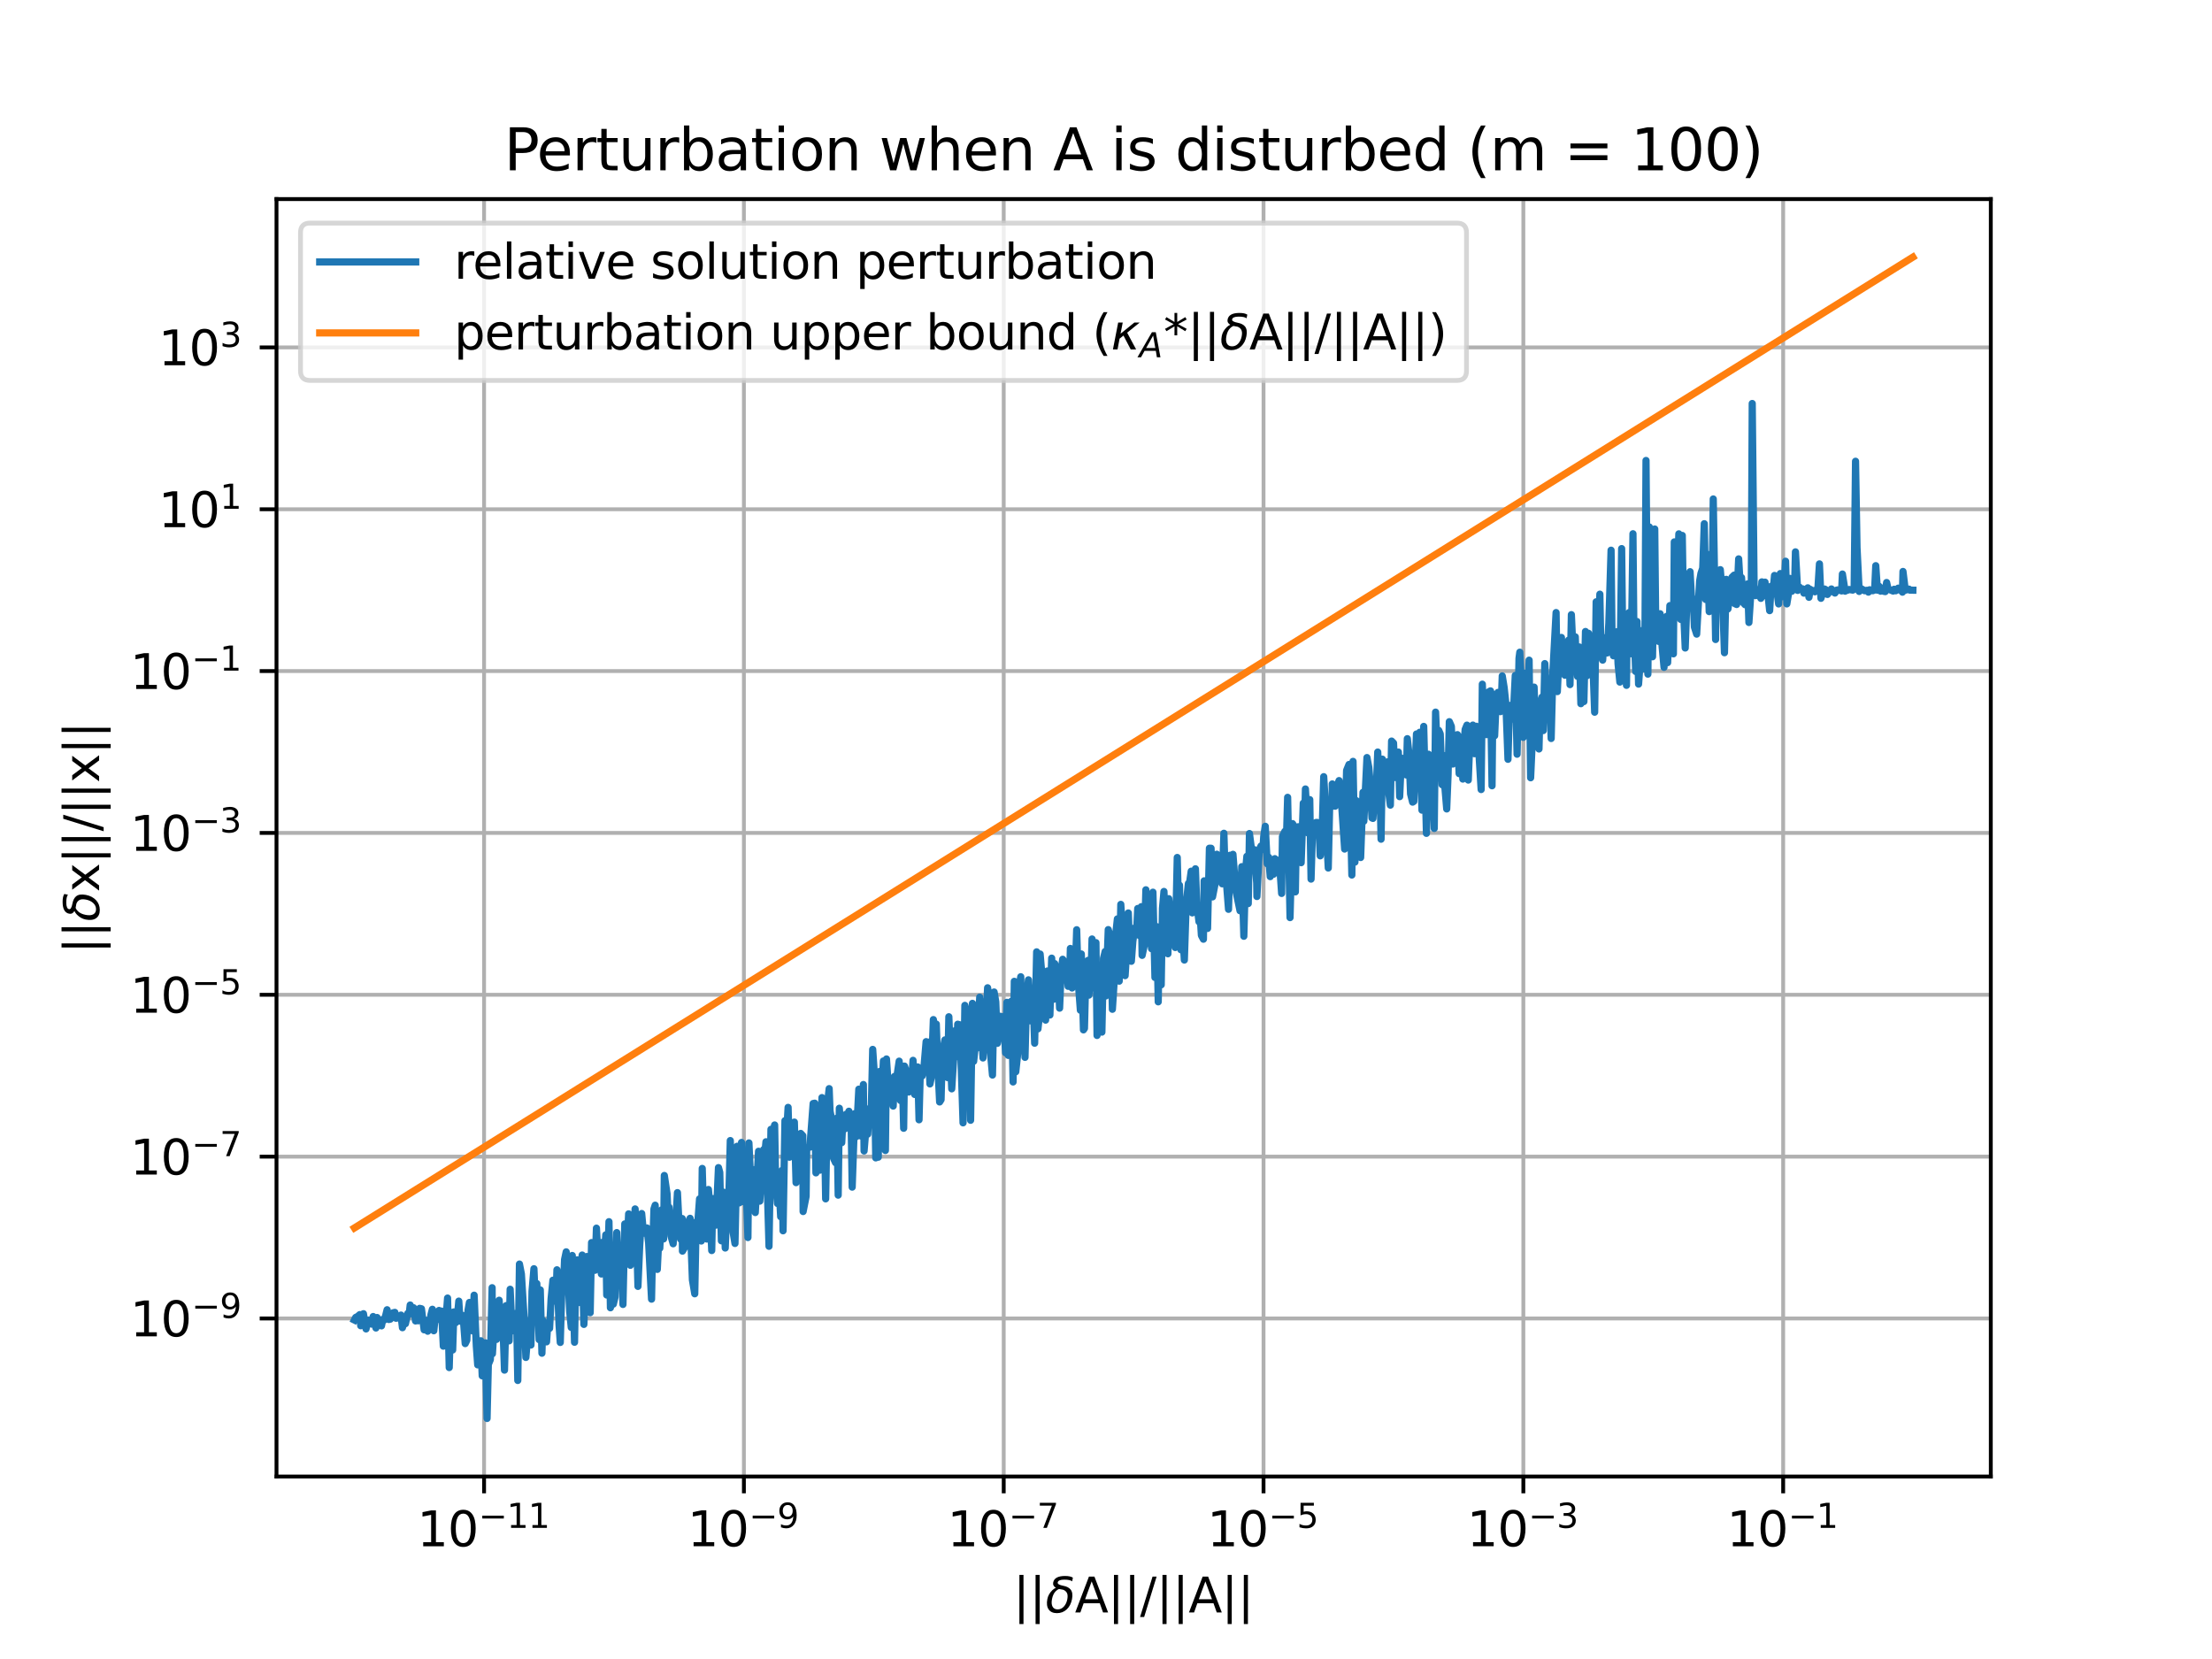 <?xml version="1.0" encoding="utf-8" standalone="no"?>
<!DOCTYPE svg PUBLIC "-//W3C//DTD SVG 1.1//EN"
  "http://www.w3.org/Graphics/SVG/1.1/DTD/svg11.dtd">
<svg xmlns:xlink="http://www.w3.org/1999/xlink" width="460.8pt" height="345.6pt" viewBox="0 0 460.8 345.6" xmlns="http://www.w3.org/2000/svg" version="1.1">
 <defs>
  <style type="text/css">*{stroke-linejoin: round; stroke-linecap: butt}</style>
 </defs>
 <g id="figure_1">
  <g id="patch_1">
   <path d="M 0 345.6 
L 460.8 345.6 
L 460.8 0 
L 0 0 
z
" style="fill: #ffffff"/>
  </g>
  <g id="axes_1">
   <g id="patch_2">
    <path d="M 57.6 307.584 
L 414.72 307.584 
L 414.72 41.472 
L 57.6 41.472 
z
" style="fill: #ffffff"/>
   </g>
   <g id="matplotlib.axis_1">
    <g id="xtick_1">
     <g id="line2d_1">
      <path d="M 100.842 307.584 
L 100.842 41.472 
" clip-path="url(#pe73a69e595)" style="fill: none; stroke: #b0b0b0; stroke-width: 0.8; stroke-linecap: square"/>
     </g>
     <g id="line2d_2">
      <defs>
       <path id="m68644957cf" d="M 0 0 
L 0 3.5 
" style="stroke: #000000; stroke-width: 0.8"/>
      </defs>
      <g>
       <use xlink:href="#m68644957cf" x="100.842" y="307.584" style="stroke: #000000; stroke-width: 0.8"/>
      </g>
     </g>
     <g id="text_1">
      <!-- $\mathdefault{10^{-11}}$ -->
      <g transform="translate(86.892 322.182) scale(0.1 -0.1)">
       <defs>
        <path id="DejaVuSans-31" d="M 794 531 
L 1825 531 
L 1825 4091 
L 703 3866 
L 703 4441 
L 1819 4666 
L 2450 4666 
L 2450 531 
L 3481 531 
L 3481 0 
L 794 0 
L 794 531 
z
" transform="scale(0.016)"/>
        <path id="DejaVuSans-30" d="M 2034 4250 
Q 1547 4250 1301 3770 
Q 1056 3291 1056 2328 
Q 1056 1369 1301 889 
Q 1547 409 2034 409 
Q 2525 409 2770 889 
Q 3016 1369 3016 2328 
Q 3016 3291 2770 3770 
Q 2525 4250 2034 4250 
z
M 2034 4750 
Q 2819 4750 3233 4129 
Q 3647 3509 3647 2328 
Q 3647 1150 3233 529 
Q 2819 -91 2034 -91 
Q 1250 -91 836 529 
Q 422 1150 422 2328 
Q 422 3509 836 4129 
Q 1250 4750 2034 4750 
z
" transform="scale(0.016)"/>
        <path id="DejaVuSans-2212" d="M 678 2272 
L 4684 2272 
L 4684 1741 
L 678 1741 
L 678 2272 
z
" transform="scale(0.016)"/>
       </defs>
       <use xlink:href="#DejaVuSans-31" transform="translate(0 0.684)"/>
       <use xlink:href="#DejaVuSans-30" transform="translate(63.623 0.684)"/>
       <use xlink:href="#DejaVuSans-2212" transform="translate(128.203 38.966) scale(0.7)"/>
       <use xlink:href="#DejaVuSans-31" transform="translate(186.855 38.966) scale(0.7)"/>
       <use xlink:href="#DejaVuSans-31" transform="translate(231.392 38.966) scale(0.7)"/>
      </g>
     </g>
    </g>
    <g id="xtick_2">
     <g id="line2d_3">
      <path d="M 154.967 307.584 
L 154.967 41.472 
" clip-path="url(#pe73a69e595)" style="fill: none; stroke: #b0b0b0; stroke-width: 0.8; stroke-linecap: square"/>
     </g>
     <g id="line2d_4">
      <g>
       <use xlink:href="#m68644957cf" x="154.967" y="307.584" style="stroke: #000000; stroke-width: 0.8"/>
      </g>
     </g>
     <g id="text_2">
      <!-- $\mathdefault{10^{-9}}$ -->
      <g transform="translate(143.217 322.182) scale(0.1 -0.1)">
       <defs>
        <path id="DejaVuSans-39" d="M 703 97 
L 703 672 
Q 941 559 1184 500 
Q 1428 441 1663 441 
Q 2288 441 2617 861 
Q 2947 1281 2994 2138 
Q 2813 1869 2534 1725 
Q 2256 1581 1919 1581 
Q 1219 1581 811 2004 
Q 403 2428 403 3163 
Q 403 3881 828 4315 
Q 1253 4750 1959 4750 
Q 2769 4750 3195 4129 
Q 3622 3509 3622 2328 
Q 3622 1225 3098 567 
Q 2575 -91 1691 -91 
Q 1453 -91 1209 -44 
Q 966 3 703 97 
z
M 1959 2075 
Q 2384 2075 2632 2365 
Q 2881 2656 2881 3163 
Q 2881 3666 2632 3958 
Q 2384 4250 1959 4250 
Q 1534 4250 1286 3958 
Q 1038 3666 1038 3163 
Q 1038 2656 1286 2365 
Q 1534 2075 1959 2075 
z
" transform="scale(0.016)"/>
       </defs>
       <use xlink:href="#DejaVuSans-31" transform="translate(0 0.766)"/>
       <use xlink:href="#DejaVuSans-30" transform="translate(63.623 0.766)"/>
       <use xlink:href="#DejaVuSans-2212" transform="translate(128.203 39.047) scale(0.7)"/>
       <use xlink:href="#DejaVuSans-39" transform="translate(186.855 39.047) scale(0.7)"/>
      </g>
     </g>
    </g>
    <g id="xtick_3">
     <g id="line2d_5">
      <path d="M 209.092 307.584 
L 209.092 41.472 
" clip-path="url(#pe73a69e595)" style="fill: none; stroke: #b0b0b0; stroke-width: 0.8; stroke-linecap: square"/>
     </g>
     <g id="line2d_6">
      <g>
       <use xlink:href="#m68644957cf" x="209.092" y="307.584" style="stroke: #000000; stroke-width: 0.8"/>
      </g>
     </g>
     <g id="text_3">
      <!-- $\mathdefault{10^{-7}}$ -->
      <g transform="translate(197.342 322.182) scale(0.1 -0.1)">
       <defs>
        <path id="DejaVuSans-37" d="M 525 4666 
L 3525 4666 
L 3525 4397 
L 1831 0 
L 1172 0 
L 2766 4134 
L 525 4134 
L 525 4666 
z
" transform="scale(0.016)"/>
       </defs>
       <use xlink:href="#DejaVuSans-31" transform="translate(0 0.684)"/>
       <use xlink:href="#DejaVuSans-30" transform="translate(63.623 0.684)"/>
       <use xlink:href="#DejaVuSans-2212" transform="translate(128.203 38.966) scale(0.7)"/>
       <use xlink:href="#DejaVuSans-37" transform="translate(186.855 38.966) scale(0.7)"/>
      </g>
     </g>
    </g>
    <g id="xtick_4">
     <g id="line2d_7">
      <path d="M 263.217 307.584 
L 263.217 41.472 
" clip-path="url(#pe73a69e595)" style="fill: none; stroke: #b0b0b0; stroke-width: 0.8; stroke-linecap: square"/>
     </g>
     <g id="line2d_8">
      <g>
       <use xlink:href="#m68644957cf" x="263.217" y="307.584" style="stroke: #000000; stroke-width: 0.8"/>
      </g>
     </g>
     <g id="text_4">
      <!-- $\mathdefault{10^{-5}}$ -->
      <g transform="translate(251.467 322.182) scale(0.1 -0.1)">
       <defs>
        <path id="DejaVuSans-35" d="M 691 4666 
L 3169 4666 
L 3169 4134 
L 1269 4134 
L 1269 2991 
Q 1406 3038 1543 3061 
Q 1681 3084 1819 3084 
Q 2600 3084 3056 2656 
Q 3513 2228 3513 1497 
Q 3513 744 3044 326 
Q 2575 -91 1722 -91 
Q 1428 -91 1123 -41 
Q 819 9 494 109 
L 494 744 
Q 775 591 1075 516 
Q 1375 441 1709 441 
Q 2250 441 2565 725 
Q 2881 1009 2881 1497 
Q 2881 1984 2565 2268 
Q 2250 2553 1709 2553 
Q 1456 2553 1204 2497 
Q 953 2441 691 2322 
L 691 4666 
z
" transform="scale(0.016)"/>
       </defs>
       <use xlink:href="#DejaVuSans-31" transform="translate(0 0.684)"/>
       <use xlink:href="#DejaVuSans-30" transform="translate(63.623 0.684)"/>
       <use xlink:href="#DejaVuSans-2212" transform="translate(128.203 38.966) scale(0.7)"/>
       <use xlink:href="#DejaVuSans-35" transform="translate(186.855 38.966) scale(0.7)"/>
      </g>
     </g>
    </g>
    <g id="xtick_5">
     <g id="line2d_9">
      <path d="M 317.342 307.584 
L 317.342 41.472 
" clip-path="url(#pe73a69e595)" style="fill: none; stroke: #b0b0b0; stroke-width: 0.8; stroke-linecap: square"/>
     </g>
     <g id="line2d_10">
      <g>
       <use xlink:href="#m68644957cf" x="317.342" y="307.584" style="stroke: #000000; stroke-width: 0.8"/>
      </g>
     </g>
     <g id="text_5">
      <!-- $\mathdefault{10^{-3}}$ -->
      <g transform="translate(305.592 322.182) scale(0.1 -0.1)">
       <defs>
        <path id="DejaVuSans-33" d="M 2597 2516 
Q 3050 2419 3304 2112 
Q 3559 1806 3559 1356 
Q 3559 666 3084 287 
Q 2609 -91 1734 -91 
Q 1441 -91 1130 -33 
Q 819 25 488 141 
L 488 750 
Q 750 597 1062 519 
Q 1375 441 1716 441 
Q 2309 441 2620 675 
Q 2931 909 2931 1356 
Q 2931 1769 2642 2001 
Q 2353 2234 1838 2234 
L 1294 2234 
L 1294 2753 
L 1863 2753 
Q 2328 2753 2575 2939 
Q 2822 3125 2822 3475 
Q 2822 3834 2567 4026 
Q 2313 4219 1838 4219 
Q 1578 4219 1281 4162 
Q 984 4106 628 3988 
L 628 4550 
Q 988 4650 1302 4700 
Q 1616 4750 1894 4750 
Q 2613 4750 3031 4423 
Q 3450 4097 3450 3541 
Q 3450 3153 3228 2886 
Q 3006 2619 2597 2516 
z
" transform="scale(0.016)"/>
       </defs>
       <use xlink:href="#DejaVuSans-31" transform="translate(0 0.766)"/>
       <use xlink:href="#DejaVuSans-30" transform="translate(63.623 0.766)"/>
       <use xlink:href="#DejaVuSans-2212" transform="translate(128.203 39.047) scale(0.7)"/>
       <use xlink:href="#DejaVuSans-33" transform="translate(186.855 39.047) scale(0.7)"/>
      </g>
     </g>
    </g>
    <g id="xtick_6">
     <g id="line2d_11">
      <path d="M 371.467 307.584 
L 371.467 41.472 
" clip-path="url(#pe73a69e595)" style="fill: none; stroke: #b0b0b0; stroke-width: 0.8; stroke-linecap: square"/>
     </g>
     <g id="line2d_12">
      <g>
       <use xlink:href="#m68644957cf" x="371.467" y="307.584" style="stroke: #000000; stroke-width: 0.8"/>
      </g>
     </g>
     <g id="text_6">
      <!-- $\mathdefault{10^{-1}}$ -->
      <g transform="translate(359.717 322.182) scale(0.1 -0.1)">
       <use xlink:href="#DejaVuSans-31" transform="translate(0 0.684)"/>
       <use xlink:href="#DejaVuSans-30" transform="translate(63.623 0.684)"/>
       <use xlink:href="#DejaVuSans-2212" transform="translate(128.203 38.966) scale(0.7)"/>
       <use xlink:href="#DejaVuSans-31" transform="translate(186.855 38.966) scale(0.7)"/>
      </g>
     </g>
    </g>
    <g id="text_7">
     <!-- ||$\delta$A||/||A|| -->
     <g transform="translate(211.06 335.962) scale(0.1 -0.1)">
      <defs>
       <path id="DejaVuSans-7c" d="M 1344 4891 
L 1344 -1509 
L 813 -1509 
L 813 4891 
L 1344 4891 
z
" transform="scale(0.016)"/>
       <path id="DejaVuSans-Oblique-3b4" d="M 3472 4053 
Q 3197 4272 2450 4272 
Q 1659 4272 1588 3906 
Q 1531 3619 2328 3469 
Q 2953 3353 3253 3003 
Q 3616 2581 3447 1716 
Q 3284 888 2763 400 
Q 2238 -91 1488 -91 
Q 741 -91 406 400 
Q 72 888 241 1747 
Q 363 2384 891 2900 
Q 1097 3100 1353 3213 
Q 913 3459 1000 3900 
Q 1166 4750 2544 4750 
Q 3234 4750 3566 4531 
L 3472 4053 
z
M 1753 3056 
Q 1525 2966 1306 2738 
Q 969 2384 847 1747 
Q 722 1113 919 756 
Q 1119 397 1584 397 
Q 2044 397 2381 759 
Q 2722 1122 2838 1716 
Q 2956 2338 2731 2638 
Q 2491 2959 2103 2994 
Q 1906 3013 1753 3056 
z
" transform="scale(0.016)"/>
       <path id="DejaVuSans-41" d="M 2188 4044 
L 1331 1722 
L 3047 1722 
L 2188 4044 
z
M 1831 4666 
L 2547 4666 
L 4325 0 
L 3669 0 
L 3244 1197 
L 1141 1197 
L 716 0 
L 50 0 
L 1831 4666 
z
" transform="scale(0.016)"/>
       <path id="DejaVuSans-2f" d="M 1625 4666 
L 2156 4666 
L 531 -594 
L 0 -594 
L 1625 4666 
z
" transform="scale(0.016)"/>
      </defs>
      <use xlink:href="#DejaVuSans-7c" transform="translate(0 0.578)"/>
      <use xlink:href="#DejaVuSans-7c" transform="translate(33.691 0.578)"/>
      <use xlink:href="#DejaVuSans-Oblique-3b4" transform="translate(67.383 0.578)"/>
      <use xlink:href="#DejaVuSans-41" transform="translate(128.564 0.578)"/>
      <use xlink:href="#DejaVuSans-7c" transform="translate(196.973 0.578)"/>
      <use xlink:href="#DejaVuSans-7c" transform="translate(230.664 0.578)"/>
      <use xlink:href="#DejaVuSans-2f" transform="translate(264.355 0.578)"/>
      <use xlink:href="#DejaVuSans-7c" transform="translate(298.047 0.578)"/>
      <use xlink:href="#DejaVuSans-7c" transform="translate(331.738 0.578)"/>
      <use xlink:href="#DejaVuSans-41" transform="translate(365.43 0.578)"/>
      <use xlink:href="#DejaVuSans-7c" transform="translate(433.838 0.578)"/>
      <use xlink:href="#DejaVuSans-7c" transform="translate(467.529 0.578)"/>
     </g>
    </g>
   </g>
   <g id="matplotlib.axis_2">
    <g id="ytick_1">
     <g id="line2d_13">
      <path d="M 57.6 274.661 
L 414.72 274.661 
" clip-path="url(#pe73a69e595)" style="fill: none; stroke: #b0b0b0; stroke-width: 0.8; stroke-linecap: square"/>
     </g>
     <g id="line2d_14">
      <defs>
       <path id="m930034c5eb" d="M 0 0 
L -3.5 0 
" style="stroke: #000000; stroke-width: 0.8"/>
      </defs>
      <g>
       <use xlink:href="#m930034c5eb" x="57.6" y="274.661" style="stroke: #000000; stroke-width: 0.8"/>
      </g>
     </g>
     <g id="text_8">
      <!-- $\mathdefault{10^{-9}}$ -->
      <g transform="translate(27.1 278.461) scale(0.1 -0.1)">
       <use xlink:href="#DejaVuSans-31" transform="translate(0 0.766)"/>
       <use xlink:href="#DejaVuSans-30" transform="translate(63.623 0.766)"/>
       <use xlink:href="#DejaVuSans-2212" transform="translate(128.203 39.047) scale(0.7)"/>
       <use xlink:href="#DejaVuSans-39" transform="translate(186.855 39.047) scale(0.7)"/>
      </g>
     </g>
    </g>
    <g id="ytick_2">
     <g id="line2d_15">
      <path d="M 57.6 240.946 
L 414.72 240.946 
" clip-path="url(#pe73a69e595)" style="fill: none; stroke: #b0b0b0; stroke-width: 0.8; stroke-linecap: square"/>
     </g>
     <g id="line2d_16">
      <g>
       <use xlink:href="#m930034c5eb" x="57.6" y="240.946" style="stroke: #000000; stroke-width: 0.8"/>
      </g>
     </g>
     <g id="text_9">
      <!-- $\mathdefault{10^{-7}}$ -->
      <g transform="translate(27.1 244.745) scale(0.1 -0.1)">
       <use xlink:href="#DejaVuSans-31" transform="translate(0 0.684)"/>
       <use xlink:href="#DejaVuSans-30" transform="translate(63.623 0.684)"/>
       <use xlink:href="#DejaVuSans-2212" transform="translate(128.203 38.966) scale(0.7)"/>
       <use xlink:href="#DejaVuSans-37" transform="translate(186.855 38.966) scale(0.7)"/>
      </g>
     </g>
    </g>
    <g id="ytick_3">
     <g id="line2d_17">
      <path d="M 57.6 207.23 
L 414.72 207.23 
" clip-path="url(#pe73a69e595)" style="fill: none; stroke: #b0b0b0; stroke-width: 0.8; stroke-linecap: square"/>
     </g>
     <g id="line2d_18">
      <g>
       <use xlink:href="#m930034c5eb" x="57.6" y="207.23" style="stroke: #000000; stroke-width: 0.8"/>
      </g>
     </g>
     <g id="text_10">
      <!-- $\mathdefault{10^{-5}}$ -->
      <g transform="translate(27.1 211.029) scale(0.1 -0.1)">
       <use xlink:href="#DejaVuSans-31" transform="translate(0 0.684)"/>
       <use xlink:href="#DejaVuSans-30" transform="translate(63.623 0.684)"/>
       <use xlink:href="#DejaVuSans-2212" transform="translate(128.203 38.966) scale(0.7)"/>
       <use xlink:href="#DejaVuSans-35" transform="translate(186.855 38.966) scale(0.7)"/>
      </g>
     </g>
    </g>
    <g id="ytick_4">
     <g id="line2d_19">
      <path d="M 57.6 173.514 
L 414.72 173.514 
" clip-path="url(#pe73a69e595)" style="fill: none; stroke: #b0b0b0; stroke-width: 0.8; stroke-linecap: square"/>
     </g>
     <g id="line2d_20">
      <g>
       <use xlink:href="#m930034c5eb" x="57.6" y="173.514" style="stroke: #000000; stroke-width: 0.8"/>
      </g>
     </g>
     <g id="text_11">
      <!-- $\mathdefault{10^{-3}}$ -->
      <g transform="translate(27.1 177.313) scale(0.1 -0.1)">
       <use xlink:href="#DejaVuSans-31" transform="translate(0 0.766)"/>
       <use xlink:href="#DejaVuSans-30" transform="translate(63.623 0.766)"/>
       <use xlink:href="#DejaVuSans-2212" transform="translate(128.203 39.047) scale(0.7)"/>
       <use xlink:href="#DejaVuSans-33" transform="translate(186.855 39.047) scale(0.7)"/>
      </g>
     </g>
    </g>
    <g id="ytick_5">
     <g id="line2d_21">
      <path d="M 57.6 139.799 
L 414.72 139.799 
" clip-path="url(#pe73a69e595)" style="fill: none; stroke: #b0b0b0; stroke-width: 0.8; stroke-linecap: square"/>
     </g>
     <g id="line2d_22">
      <g>
       <use xlink:href="#m930034c5eb" x="57.6" y="139.799" style="stroke: #000000; stroke-width: 0.8"/>
      </g>
     </g>
     <g id="text_12">
      <!-- $\mathdefault{10^{-1}}$ -->
      <g transform="translate(27.1 143.598) scale(0.1 -0.1)">
       <use xlink:href="#DejaVuSans-31" transform="translate(0 0.684)"/>
       <use xlink:href="#DejaVuSans-30" transform="translate(63.623 0.684)"/>
       <use xlink:href="#DejaVuSans-2212" transform="translate(128.203 38.966) scale(0.7)"/>
       <use xlink:href="#DejaVuSans-31" transform="translate(186.855 38.966) scale(0.7)"/>
      </g>
     </g>
    </g>
    <g id="ytick_6">
     <g id="line2d_23">
      <path d="M 57.6 106.083 
L 414.72 106.083 
" clip-path="url(#pe73a69e595)" style="fill: none; stroke: #b0b0b0; stroke-width: 0.8; stroke-linecap: square"/>
     </g>
     <g id="line2d_24">
      <g>
       <use xlink:href="#m930034c5eb" x="57.6" y="106.083" style="stroke: #000000; stroke-width: 0.8"/>
      </g>
     </g>
     <g id="text_13">
      <!-- $\mathdefault{10^{1}}$ -->
      <g transform="translate(33 109.882) scale(0.1 -0.1)">
       <use xlink:href="#DejaVuSans-31" transform="translate(0 0.684)"/>
       <use xlink:href="#DejaVuSans-30" transform="translate(63.623 0.684)"/>
       <use xlink:href="#DejaVuSans-31" transform="translate(128.203 38.966) scale(0.7)"/>
      </g>
     </g>
    </g>
    <g id="ytick_7">
     <g id="line2d_25">
      <path d="M 57.6 72.367 
L 414.72 72.367 
" clip-path="url(#pe73a69e595)" style="fill: none; stroke: #b0b0b0; stroke-width: 0.8; stroke-linecap: square"/>
     </g>
     <g id="line2d_26">
      <g>
       <use xlink:href="#m930034c5eb" x="57.6" y="72.367" style="stroke: #000000; stroke-width: 0.8"/>
      </g>
     </g>
     <g id="text_14">
      <!-- $\mathdefault{10^{3}}$ -->
      <g transform="translate(33 76.166) scale(0.1 -0.1)">
       <use xlink:href="#DejaVuSans-31" transform="translate(0 0.766)"/>
       <use xlink:href="#DejaVuSans-30" transform="translate(63.623 0.766)"/>
       <use xlink:href="#DejaVuSans-33" transform="translate(128.203 39.047) scale(0.7)"/>
      </g>
     </g>
    </g>
    <g id="text_15">
     <!-- ||$\delta$x||/||x|| -->
     <g transform="translate(20.7 198.678) rotate(-90) scale(0.1 -0.1)">
      <defs>
       <path id="DejaVuSans-78" d="M 3513 3500 
L 2247 1797 
L 3578 0 
L 2900 0 
L 1881 1375 
L 863 0 
L 184 0 
L 1544 1831 
L 300 3500 
L 978 3500 
L 1906 2253 
L 2834 3500 
L 3513 3500 
z
" transform="scale(0.016)"/>
      </defs>
      <use xlink:href="#DejaVuSans-7c" transform="translate(0 0.578)"/>
      <use xlink:href="#DejaVuSans-7c" transform="translate(33.691 0.578)"/>
      <use xlink:href="#DejaVuSans-Oblique-3b4" transform="translate(67.383 0.578)"/>
      <use xlink:href="#DejaVuSans-78" transform="translate(128.564 0.578)"/>
      <use xlink:href="#DejaVuSans-7c" transform="translate(187.744 0.578)"/>
      <use xlink:href="#DejaVuSans-7c" transform="translate(221.436 0.578)"/>
      <use xlink:href="#DejaVuSans-2f" transform="translate(255.127 0.578)"/>
      <use xlink:href="#DejaVuSans-7c" transform="translate(288.818 0.578)"/>
      <use xlink:href="#DejaVuSans-7c" transform="translate(322.51 0.578)"/>
      <use xlink:href="#DejaVuSans-78" transform="translate(356.201 0.578)"/>
      <use xlink:href="#DejaVuSans-7c" transform="translate(415.381 0.578)"/>
      <use xlink:href="#DejaVuSans-7c" transform="translate(449.072 0.578)"/>
     </g>
    </g>
   </g>
   <g id="line2d_27">
    <path d="M 73.833 274.985 
L 74.104 274.438 
L 74.505 274.249 
L 74.948 273.859 
L 75.145 276.174 
L 75.713 273.669 
L 76.255 276.838 
L 76.42 275.912 
L 76.779 275.007 
L 77.092 275.659 
L 77.392 275.834 
L 77.734 274.258 
L 78.316 276.647 
L 78.557 274.465 
L 79.008 275.739 
L 79.469 276.206 
L 79.74 274.857 
L 80.02 275.006 
L 80.31 274.175 
L 80.64 272.844 
L 80.995 274.874 
L 81.309 274.803 
L 81.538 273.817 
L 81.888 273.481 
L 82.259 273.392 
L 82.49 274.615 
L 83.192 274.483 
L 83.534 273.956 
L 83.836 276.584 
L 84.21 275.259 
L 84.461 275.749 
L 84.945 273.615 
L 85.248 273.713 
L 85.448 271.861 
L 85.838 273.711 
L 86.155 272.429 
L 86.565 275.179 
L 86.82 273.997 
L 87.128 275.141 
L 87.423 272.554 
L 87.794 272.637 
L 88.355 277.024 
L 88.722 275.058 
L 89.101 277.319 
L 89.441 276.356 
L 89.78 273.869 
L 90.073 272.746 
L 90.368 277.219 
L 90.656 274.422 
L 91.208 274.856 
L 91.458 272.991 
L 91.657 274.145 
L 91.991 273.125 
L 92.35 280.433 
L 92.664 273.36 
L 92.983 273.715 
L 93.236 270.409 
L 93.58 284.892 
L 93.914 273.384 
L 94.299 281.227 
L 94.55 273.298 
L 94.956 275.52 
L 95.231 274.821 
L 95.575 271.047 
L 95.844 275.212 
L 96.461 274.034 
L 96.911 279.894 
L 97.243 279.214 
L 97.504 272.908 
L 97.789 271.325 
L 98.336 272.461 
L 98.451 277.252 
L 98.768 269.812 
L 99.227 280.396 
L 99.514 284.325 
L 99.856 283.25 
L 100.15 279.298 
L 100.454 286.612 
L 100.769 281.467 
L 101.094 279.735 
L 101.466 295.488 
L 101.727 284.241 
L 102.15 283.221 
L 102.518 268.252 
L 102.58 282.019 
L 103.123 273.268 
L 103.429 279.019 
L 103.871 275.269 
L 103.978 270.865 
L 104.383 277.293 
L 104.719 274.751 
L 105.093 285.423 
L 105.456 271.975 
L 105.622 275.703 
L 106.055 279.326 
L 106.274 268.578 
L 106.662 277.261 
L 107.037 273.925 
L 107.344 277.171 
L 107.609 273.541 
L 107.865 287.575 
L 108.21 263.327 
L 108.615 265.399 
L 109.281 276.139 
L 109.549 282.779 
L 110.189 275.208 
L 110.608 280.195 
L 110.83 268.972 
L 111.228 264.299 
L 111.539 271.658 
L 111.828 267.393 
L 112.315 279.07 
L 112.552 268.713 
L 112.893 281.898 
L 113.096 275.087 
L 113.421 277.853 
L 113.855 279.53 
L 114.112 275.848 
L 114.492 276.718 
L 114.801 270.61 
L 115.181 266.691 
L 115.29 270.8 
L 115.802 271.096 
L 116.021 264.521 
L 116.457 275.984 
L 116.714 279.659 
L 117.081 266.986 
L 117.468 265.874 
L 117.609 262.384 
L 117.948 260.781 
L 118.307 265.822 
L 118.692 273.353 
L 119.002 276.53 
L 119.212 261.54 
L 119.684 279.616 
L 119.915 267.152 
L 120.245 262.45 
L 120.637 271.333 
L 120.931 264.701 
L 121.278 261.447 
L 121.633 275.896 
L 122.259 261.756 
L 122.575 264.525 
L 122.947 273.464 
L 123.232 258.854 
L 123.53 264.125 
L 123.944 264.629 
L 124.25 255.848 
L 124.506 260.573 
L 125.283 265.396 
L 125.389 258.832 
L 125.803 262.67 
L 126.194 257.241 
L 126.391 269.774 
L 126.858 254.499 
L 127.162 272.433 
L 127.494 262.025 
L 127.762 271.679 
L 128.126 270.186 
L 128.484 256.77 
L 128.726 262.729 
L 128.992 264.549 
L 129.416 260.373 
L 129.774 271.742 
L 130.152 254.962 
L 130.5 261.687 
L 130.636 260.043 
L 130.954 252.869 
L 131.321 263.586 
L 131.785 262.461 
L 132.095 258.762 
L 132.305 251.84 
L 132.692 260.336 
L 132.897 267.976 
L 133.258 259.558 
L 133.674 252.797 
L 134.028 256.669 
L 134.215 256.898 
L 134.767 255.802 
L 135.119 258.857 
L 135.729 270.637 
L 135.881 263.098 
L 136.229 251.848 
L 136.487 251.064 
L 136.928 264.437 
L 137.15 259.828 
L 137.445 260.032 
L 137.837 252.033 
L 138.239 258.094 
L 138.391 244.875 
L 138.963 248.701 
L 139.21 254.233 
L 139.369 251.479 
L 139.773 257.47 
L 140.233 259.101 
L 140.452 255.228 
L 140.776 254.588 
L 141.124 248.444 
L 141.432 254.624 
L 141.791 258.153 
L 142.119 253.843 
L 142.169 260.633 
L 142.716 259.693 
L 142.966 258.899 
L 143.339 254.746 
L 143.757 253.798 
L 144.242 266.621 
L 144.729 269.519 
L 145.022 254.551 
L 145.283 255.804 
L 145.728 249.745 
L 146.097 258.525 
L 146.289 243.404 
L 146.554 252.762 
L 146.764 250.911 
L 147.245 258.116 
L 147.576 247.794 
L 147.894 251.425 
L 148.264 260.51 
L 148.485 249.684 
L 149.143 255.223 
L 149.668 243.236 
L 149.942 244.231 
L 150.278 258.482 
L 150.535 249.88 
L 150.735 248.346 
L 151.08 259.984 
L 151.462 250.559 
L 151.825 249.772 
L 152.134 237.599 
L 152.729 256.754 
L 153.11 259.035 
L 153.555 238.786 
L 154.008 250.579 
L 154.474 237.995 
L 154.796 250.32 
L 155.147 246.379 
L 155.405 245.92 
L 155.808 257.8 
L 156.014 238.094 
L 156.521 248.928 
L 156.842 248.199 
L 157.161 243.662 
L 157.342 252.593 
L 158.017 239.831 
L 158.281 250.22 
L 158.66 244.129 
L 159.092 239.461 
L 159.29 240.713 
L 159.566 237.85 
L 160.198 259.625 
L 160.605 235.258 
L 160.924 236.221 
L 161.373 234.351 
L 161.572 245.773 
L 161.956 250.703 
L 162.241 246.328 
L 162.63 253.464 
L 162.949 243.788 
L 163.124 256.397 
L 163.521 233.451 
L 163.905 235.375 
L 164.177 230.686 
L 164.466 241.067 
L 164.872 233.864 
L 164.987 240.445 
L 165.48 233.754 
L 165.831 246.366 
L 166.198 238.004 
L 166.435 241.367 
L 166.803 236.114 
L 167.235 236.58 
L 167.303 252.383 
L 167.928 249.22 
L 168.05 239.156 
L 168.501 238.933 
L 168.714 238.977 
L 169.394 229.883 
L 169.721 229.814 
L 169.974 244.33 
L 170.303 242.87 
L 170.787 243.775 
L 171.23 228.647 
L 171.686 230.951 
L 171.998 249.745 
L 172.345 230.33 
L 172.73 226.783 
L 172.91 231.467 
L 173.26 233.223 
L 173.641 241.3 
L 174.061 242.213 
L 174.339 232.92 
L 174.611 248.969 
L 174.849 230.868 
L 175.351 238.038 
L 175.62 232.673 
L 176.037 235.154 
L 176.227 232.133 
L 176.636 232.46 
L 176.843 231.49 
L 177.306 233.83 
L 177.527 247.3 
L 178.059 231.991 
L 178.398 236.774 
L 178.905 226.896 
L 179.391 236.665 
L 179.855 225.928 
L 180.002 239.769 
L 180.467 234.213 
L 180.759 236.264 
L 181.075 230.933 
L 181.491 231.696 
L 181.799 218.608 
L 182.166 224.047 
L 182.433 241.207 
L 182.607 236.381 
L 182.957 241.065 
L 183.265 223.192 
L 183.672 228.69 
L 184.025 221.023 
L 184.442 239.671 
L 184.669 220.602 
L 185.04 226.127 
L 185.405 229.526 
L 185.575 226.161 
L 186.068 230.418 
L 186.344 224.234 
L 186.816 224.418 
L 187.313 221.059 
L 187.591 229.256 
L 187.917 222.069 
L 188.25 235.04 
L 188.424 222.086 
L 188.886 223.476 
L 189.305 227.491 
L 189.546 223.219 
L 189.891 225.69 
L 190.2 220.889 
L 190.547 227.995 
L 190.974 222.808 
L 191.165 222.258 
L 191.452 233.273 
L 191.687 224.165 
L 192.104 224.142 
L 192.446 222.661 
L 192.926 216.996 
L 193.1 219.605 
L 193.37 217.091 
L 193.724 225.802 
L 193.985 224.548 
L 194.436 212.401 
L 194.745 214.29 
L 195.049 213.338 
L 195.294 220.566 
L 195.741 229.56 
L 196.042 229.08 
L 196.297 219.415 
L 196.838 216.632 
L 196.991 217.736 
L 197.398 224.489 
L 197.662 211.81 
L 198.262 226.823 
L 199.028 214.658 
L 199.347 220.115 
L 199.508 213.366 
L 200.023 213.508 
L 200.206 221.229 
L 200.621 233.908 
L 201.001 209.437 
L 201.334 210.706 
L 201.451 225.402 
L 201.921 212.643 
L 202.193 233.373 
L 202.576 209.017 
L 202.829 221.093 
L 203.234 217.35 
L 203.492 218.353 
L 204.094 207.724 
L 204.339 210.619 
L 204.773 220.392 
L 205.187 216.838 
L 205.738 205.773 
L 206.225 208.958 
L 206.419 220.309 
L 206.751 223.954 
L 207.089 206.652 
L 207.437 208.688 
L 207.779 217.341 
L 208.166 214.461 
L 208.36 211.702 
L 208.708 215.57 
L 209.02 211.75 
L 209.483 219.329 
L 209.756 208.804 
L 210.043 219.856 
L 210.294 210.355 
L 210.711 208.563 
L 211.043 225.392 
L 211.299 204.426 
L 211.606 223.267 
L 212.031 219.301 
L 212.163 206.379 
L 212.642 203.476 
L 212.843 212.702 
L 213.283 205.982 
L 213.526 220.265 
L 213.862 207.667 
L 214.242 204.117 
L 214.667 212.661 
L 214.938 210.254 
L 215.275 209.639 
L 215.535 217.322 
L 215.953 198.288 
L 216.227 214.332 
L 216.457 212.227 
L 216.677 198.739 
L 217.066 203.267 
L 217.49 210.899 
L 217.817 212.508 
L 218.17 202.28 
L 218.716 211.445 
L 219.084 199.601 
L 219.501 208.168 
L 219.713 200.737 
L 220.384 202.668 
L 220.734 210.019 
L 221.049 202.477 
L 221.374 199.834 
L 221.809 200.488 
L 222.101 200.624 
L 222.511 205.469 
L 222.786 204.695 
L 222.978 197.58 
L 223.331 205.814 
L 223.617 201 
L 224.103 199.337 
L 224.292 193.683 
L 224.618 204.509 
L 225.061 210.448 
L 225.26 198.728 
L 225.701 214.54 
L 225.912 214.225 
L 226.248 200.931 
L 226.672 200.063 
L 226.836 207.307 
L 227.308 202.292 
L 227.492 195.608 
L 227.921 201.525 
L 228.304 196.367 
L 228.533 215.702 
L 228.936 201.492 
L 229.124 211.008 
L 229.542 215.012 
L 229.871 199.648 
L 230.229 198.21 
L 230.365 207.475 
L 230.867 193.654 
L 231.09 194.446 
L 231.423 196.307 
L 231.729 210.25 
L 232.286 201.657 
L 232.394 194.895 
L 232.769 191.426 
L 233.151 204.396 
L 233.484 188.398 
L 234.384 203.245 
L 234.754 197.247 
L 235.048 190.186 
L 235.314 196.886 
L 235.679 200.254 
L 235.993 196.104 
L 236.374 193.306 
L 236.76 194.373 
L 237.011 189.253 
L 237.369 194.9 
L 237.751 188.881 
L 237.926 199.018 
L 238.39 196.842 
L 238.706 185.359 
L 238.83 188.392 
L 239.898 197.642 
L 240.176 185.864 
L 240.594 203.626 
L 240.966 193.038 
L 241.28 208.697 
L 241.514 194.584 
L 241.903 205.158 
L 242.163 189.21 
L 242.474 185.706 
L 242.743 192.583 
L 243.298 198.69 
L 243.475 187.211 
L 243.936 191.957 
L 244.138 195.462 
L 244.623 195.777 
L 244.822 197.383 
L 245.243 178.627 
L 245.452 186.989 
L 245.708 184.399 
L 246.007 197.854 
L 246.423 194.944 
L 246.721 199.992 
L 247.104 188.377 
L 247.568 184.033 
L 247.776 184.157 
L 248.148 181.487 
L 248.377 190.168 
L 249.026 180.984 
L 249.303 188.311 
L 249.773 192.014 
L 250.047 191.242 
L 250.272 194.862 
L 250.693 195.654 
L 250.851 183.493 
L 251.338 187.304 
L 251.56 193.409 
L 251.941 176.697 
L 252.286 176.703 
L 252.59 186.84 
L 253.272 183.343 
L 253.486 177.953 
L 253.916 179.076 
L 254.237 178.928 
L 254.605 184.113 
L 254.962 173.584 
L 255.132 179.318 
L 255.923 189.427 
L 256.249 178.162 
L 256.433 183.632 
L 256.848 177.97 
L 257.413 185.362 
L 258.319 189.728 
L 258.684 180.54 
L 259.114 195.041 
L 259.486 181.233 
L 259.744 178.382 
L 260.033 188.232 
L 260.281 173.638 
L 261.051 179.522 
L 261.249 176.981 
L 261.795 183.945 
L 261.84 186.762 
L 262.338 176.973 
L 262.694 176.24 
L 263.095 176.963 
L 263.254 174.249 
L 263.577 172.132 
L 263.985 179.942 
L 264.286 178.581 
L 264.612 182.616 
L 264.952 181.007 
L 265.316 182.116 
L 265.575 178.877 
L 265.996 179.388 
L 266.231 179.188 
L 266.534 179.625 
L 266.987 186.119 
L 267.157 174.223 
L 267.663 173.185 
L 267.993 174.565 
L 268.239 166.099 
L 268.738 191.155 
L 269.252 171.574 
L 269.519 172.006 
L 269.846 185.797 
L 270.007 176.429 
L 270.462 172.226 
L 270.692 173.306 
L 271.054 179.714 
L 271.497 167.313 
L 271.832 169.318 
L 271.943 164.357 
L 272.479 173.522 
L 272.846 166.572 
L 273.116 183.133 
L 273.422 172.844 
L 273.779 172.927 
L 274.153 171.336 
L 274.375 171.326 
L 274.771 172.305 
L 275.033 178.287 
L 275.407 173.895 
L 275.754 161.798 
L 276.162 168.691 
L 276.318 173.652 
L 276.703 180.822 
L 276.989 168.004 
L 277.476 167.996 
L 277.537 163.306 
L 277.926 164.944 
L 278.125 167.948 
L 278.602 163.536 
L 278.953 162.611 
L 279.287 164.736 
L 280.112 176.874 
L 280.518 160.499 
L 281.022 159.254 
L 281.189 163.726 
L 281.614 182.286 
L 281.859 158.606 
L 282.257 179.597 
L 282.56 166.8 
L 282.773 169.987 
L 283.083 170.927 
L 283.447 178.64 
L 283.937 165.051 
L 284.114 171.066 
L 284.762 157.814 
L 285.142 159.838 
L 285.327 161.94 
L 285.812 170.4 
L 286.008 170.492 
L 286.384 165.26 
L 286.799 162.048 
L 287.008 156.665 
L 287.537 167.105 
L 287.701 174.821 
L 287.977 158.148 
L 288.305 161.984 
L 288.614 164.125 
L 289.057 158.707 
L 289.364 165.596 
L 289.639 167.724 
L 289.892 154.377 
L 290.298 154.792 
L 290.623 161.97 
L 291.045 157.677 
L 291.305 156.665 
L 291.576 165.958 
L 291.936 157.916 
L 292.265 161.37 
L 292.602 159.933 
L 292.97 161.44 
L 293.171 153.88 
L 293.499 156.864 
L 293.85 165.39 
L 294.272 167.098 
L 294.526 166.931 
L 295.076 152.903 
L 295.596 154.312 
L 295.751 152.547 
L 296.219 168.765 
L 296.587 151.322 
L 297.152 173.602 
L 297.593 157.121 
L 297.83 162.658 
L 298.026 170.071 
L 298.417 158.511 
L 298.78 172.58 
L 299.058 148.348 
L 299.429 157.097 
L 299.709 152.156 
L 300.03 152.892 
L 300.426 163.477 
L 300.766 157.389 
L 300.997 164.002 
L 301.377 168.518 
L 301.661 161.403 
L 301.92 150.338 
L 302.346 151.322 
L 302.645 159.163 
L 302.973 157.105 
L 303.221 153.844 
L 303.605 153.038 
L 303.968 161.161 
L 304.209 153.564 
L 304.734 162.295 
L 304.882 156.111 
L 305.218 151.961 
L 305.59 151.059 
L 305.868 162.501 
L 306.213 153.746 
L 306.826 151.049 
L 307.172 157.011 
L 307.567 151.298 
L 307.968 154.959 
L 308.55 164.477 
L 308.797 142.526 
L 309.127 152.328 
L 309.667 153.035 
L 309.852 151.035 
L 310.12 144.137 
L 310.495 143.92 
L 310.82 163.691 
L 311.005 144.589 
L 311.361 153.266 
L 311.646 146.612 
L 312.048 144.241 
L 312.566 148.249 
L 312.755 146.311 
L 312.946 140.805 
L 313.336 143.191 
L 313.703 146.548 
L 314.14 158.177 
L 314.371 149.967 
L 314.808 146.898 
L 314.971 149.816 
L 315.311 147.62 
L 315.658 140.698 
L 316.034 157.116 
L 316.438 137.136 
L 316.602 135.864 
L 317.07 145.113 
L 317.322 153.603 
L 317.572 140.254 
L 317.962 150.502 
L 318.303 144.775 
L 318.542 137.523 
L 318.858 162.025 
L 319.401 149.916 
L 319.579 143.138 
L 319.922 152.503 
L 320.282 147.746 
L 320.598 156.024 
L 320.831 146.778 
L 321.238 145.214 
L 321.489 152.188 
L 321.811 138.239 
L 322.091 142.843 
L 322.463 146.468 
L 322.803 143.802 
L 323.138 153.842 
L 323.486 140.08 
L 324.162 127.609 
L 324.422 144.074 
L 324.732 137.466 
L 325.105 139.486 
L 325.27 132.79 
L 325.691 139.948 
L 325.99 140.66 
L 326.38 135.492 
L 326.768 133.353 
L 327.059 142.617 
L 327.346 128.043 
L 327.782 137.636 
L 328.161 132.665 
L 328.278 136.158 
L 328.628 140.908 
L 328.995 134.772 
L 329.323 146.592 
L 329.679 135.41 
L 329.955 146.152 
L 330.285 131.551 
L 330.609 140.76 
L 330.923 131.926 
L 331.152 136.561 
L 331.511 133.287 
L 331.928 141.077 
L 332.196 148.365 
L 332.51 125.37 
L 332.947 133.491 
L 333.279 123.778 
L 333.514 136.281 
L 333.864 137.514 
L 334.171 132.86 
L 334.467 133.8 
L 334.804 136.025 
L 335.148 129.814 
L 335.616 114.616 
L 335.818 132.929 
L 336.104 136.611 
L 336.444 132.727 
L 336.801 131.606 
L 337.074 138.301 
L 337.447 142.095 
L 337.818 114.283 
L 338.104 139.176 
L 338.473 136.433 
L 338.825 142.766 
L 338.989 128.288 
L 339.377 127.604 
L 339.821 136.197 
L 340.176 111.191 
L 340.344 128.916 
L 340.737 139.883 
L 341.017 129.471 
L 341.345 142.513 
L 341.699 137.671 
L 341.975 131.738 
L 342.294 131.251 
L 342.634 139.375 
L 342.895 95.924 
L 343.283 140.436 
L 343.582 109.776 
L 343.985 115.869 
L 344.252 136.812 
L 344.713 110.2 
L 344.912 129.222 
L 345.516 133.613 
L 345.826 127.853 
L 346.262 134.783 
L 346.648 139.018 
L 347.18 128.408 
L 347.4 138.037 
L 347.87 126.156 
L 348.242 133.554 
L 348.598 136.209 
L 348.785 112.89 
L 349.23 126.015 
L 349.732 111.21 
L 350.115 129.023 
L 350.45 111.541 
L 350.681 126.15 
L 351.061 134.991 
L 351.379 126.018 
L 351.791 119.634 
L 352.074 119.097 
L 352.446 125.955 
L 352.717 124.734 
L 352.979 130.636 
L 353.447 132.099 
L 354.065 121.029 
L 354.341 119.447 
L 354.711 118.346 
L 355.034 109.099 
L 355.332 124.883 
L 355.697 115.481 
L 356.059 127.409 
L 356.303 126.184 
L 356.627 126.149 
L 356.902 103.946 
L 357.391 133.22 
L 357.497 120.302 
L 357.997 124.736 
L 358.371 118.671 
L 358.807 123.784 
L 359.237 135.976 
L 359.593 120.689 
L 359.959 126.856 
L 360.243 124.953 
L 360.56 125.264 
L 360.803 120.255 
L 361.251 119.81 
L 361.443 125.776 
L 361.768 125.925 
L 362.196 116.425 
L 362.504 121.714 
L 362.792 120.321 
L 363.14 125.543 
L 363.538 125.976 
L 364.066 121.632 
L 364.331 129.674 
L 364.829 122.142 
L 365.023 84.055 
L 365.411 121.876 
L 365.715 124.08 
L 366.133 122.892 
L 366.414 123.774 
L 366.819 124.648 
L 367.032 121.212 
L 367.272 123.411 
L 367.685 121.272 
L 367.96 124.174 
L 368.246 123.412 
L 368.652 127.206 
L 368.949 122.123 
L 369.325 123.653 
L 369.664 119.874 
L 370.203 123.483 
L 370.521 125.813 
L 370.87 119.488 
L 371.208 124.317 
L 371.583 123.321 
L 371.969 116.912 
L 372.228 125.803 
L 372.626 123.409 
L 372.83 120.491 
L 373.289 123.164 
L 373.549 122.637 
L 373.836 122.729 
L 374.024 114.963 
L 374.485 122.993 
L 374.877 122.325 
L 375.165 122.751 
L 375.552 122.671 
L 375.789 123.563 
L 376.189 123.267 
L 376.596 122.455 
L 376.839 124.428 
L 377.115 122.774 
L 377.427 123.199 
L 377.881 123.02 
L 378.071 123.285 
L 378.708 122.507 
L 379.023 117.467 
L 379.339 124.639 
L 379.712 123.478 
L 380.111 122.71 
L 380.354 122.857 
L 380.69 123.833 
L 381.515 122.687 
L 381.909 123.294 
L 382.259 123.541 
L 382.599 122.942 
L 382.911 122.879 
L 383.648 123.101 
L 383.806 119.583 
L 384.371 123.152 
L 384.545 122.736 
L 384.786 122.981 
L 385.222 122.805 
L 385.958 122.929 
L 386.253 122.749 
L 386.543 96.089 
L 386.851 114.035 
L 387.302 123.209 
L 387.486 122.838 
L 387.738 122.64 
L 388.422 123.057 
L 388.93 122.966 
L 389.227 123.352 
L 389.48 122.861 
L 390.107 123.062 
L 390.518 122.913 
L 390.756 117.84 
L 391.105 122.947 
L 391.427 122.117 
L 391.757 123.148 
L 392.167 122.518 
L 392.403 123.176 
L 392.729 123.241 
L 393.016 121.347 
L 393.317 122.692 
L 394.371 123.132 
L 394.584 122.753 
L 394.91 123.068 
L 395.435 122.523 
L 395.694 122.895 
L 396.049 122.996 
L 396.317 123.358 
L 396.426 119.047 
L 396.909 122.948 
L 397.672 122.724 
L 397.853 122.935 
L 398.487 122.947 
L 398.487 122.947 
" clip-path="url(#pe73a69e595)" style="fill: none; stroke: #1f77b4; stroke-width: 1.5; stroke-linecap: square"/>
   </g>
   <g id="line2d_28">
    <path d="M 73.833 255.802 
L 398.487 53.568 
L 398.487 53.568 
" clip-path="url(#pe73a69e595)" style="fill: none; stroke: #ff7f0e; stroke-width: 1.5; stroke-linecap: square"/>
   </g>
   <g id="patch_3">
    <path d="M 57.6 307.584 
L 57.6 41.472 
" style="fill: none; stroke: #000000; stroke-width: 0.8; stroke-linejoin: miter; stroke-linecap: square"/>
   </g>
   <g id="patch_4">
    <path d="M 414.72 307.584 
L 414.72 41.472 
" style="fill: none; stroke: #000000; stroke-width: 0.8; stroke-linejoin: miter; stroke-linecap: square"/>
   </g>
   <g id="patch_5">
    <path d="M 57.6 307.584 
L 414.72 307.584 
" style="fill: none; stroke: #000000; stroke-width: 0.8; stroke-linejoin: miter; stroke-linecap: square"/>
   </g>
   <g id="patch_6">
    <path d="M 57.6 41.472 
L 414.72 41.472 
" style="fill: none; stroke: #000000; stroke-width: 0.8; stroke-linejoin: miter; stroke-linecap: square"/>
   </g>
   <g id="text_16">
    <!-- Perturbation when A is disturbed (m = 100) -->
    <g transform="translate(105.013 35.472) scale(0.12 -0.12)">
     <defs>
      <path id="DejaVuSans-50" d="M 1259 4147 
L 1259 2394 
L 2053 2394 
Q 2494 2394 2734 2622 
Q 2975 2850 2975 3272 
Q 2975 3691 2734 3919 
Q 2494 4147 2053 4147 
L 1259 4147 
z
M 628 4666 
L 2053 4666 
Q 2838 4666 3239 4311 
Q 3641 3956 3641 3272 
Q 3641 2581 3239 2228 
Q 2838 1875 2053 1875 
L 1259 1875 
L 1259 0 
L 628 0 
L 628 4666 
z
" transform="scale(0.016)"/>
      <path id="DejaVuSans-65" d="M 3597 1894 
L 3597 1613 
L 953 1613 
Q 991 1019 1311 708 
Q 1631 397 2203 397 
Q 2534 397 2845 478 
Q 3156 559 3463 722 
L 3463 178 
Q 3153 47 2828 -22 
Q 2503 -91 2169 -91 
Q 1331 -91 842 396 
Q 353 884 353 1716 
Q 353 2575 817 3079 
Q 1281 3584 2069 3584 
Q 2775 3584 3186 3129 
Q 3597 2675 3597 1894 
z
M 3022 2063 
Q 3016 2534 2758 2815 
Q 2500 3097 2075 3097 
Q 1594 3097 1305 2825 
Q 1016 2553 972 2059 
L 3022 2063 
z
" transform="scale(0.016)"/>
      <path id="DejaVuSans-72" d="M 2631 2963 
Q 2534 3019 2420 3045 
Q 2306 3072 2169 3072 
Q 1681 3072 1420 2755 
Q 1159 2438 1159 1844 
L 1159 0 
L 581 0 
L 581 3500 
L 1159 3500 
L 1159 2956 
Q 1341 3275 1631 3429 
Q 1922 3584 2338 3584 
Q 2397 3584 2469 3576 
Q 2541 3569 2628 3553 
L 2631 2963 
z
" transform="scale(0.016)"/>
      <path id="DejaVuSans-74" d="M 1172 4494 
L 1172 3500 
L 2356 3500 
L 2356 3053 
L 1172 3053 
L 1172 1153 
Q 1172 725 1289 603 
Q 1406 481 1766 481 
L 2356 481 
L 2356 0 
L 1766 0 
Q 1100 0 847 248 
Q 594 497 594 1153 
L 594 3053 
L 172 3053 
L 172 3500 
L 594 3500 
L 594 4494 
L 1172 4494 
z
" transform="scale(0.016)"/>
      <path id="DejaVuSans-75" d="M 544 1381 
L 544 3500 
L 1119 3500 
L 1119 1403 
Q 1119 906 1312 657 
Q 1506 409 1894 409 
Q 2359 409 2629 706 
Q 2900 1003 2900 1516 
L 2900 3500 
L 3475 3500 
L 3475 0 
L 2900 0 
L 2900 538 
Q 2691 219 2414 64 
Q 2138 -91 1772 -91 
Q 1169 -91 856 284 
Q 544 659 544 1381 
z
M 1991 3584 
L 1991 3584 
z
" transform="scale(0.016)"/>
      <path id="DejaVuSans-62" d="M 3116 1747 
Q 3116 2381 2855 2742 
Q 2594 3103 2138 3103 
Q 1681 3103 1420 2742 
Q 1159 2381 1159 1747 
Q 1159 1113 1420 752 
Q 1681 391 2138 391 
Q 2594 391 2855 752 
Q 3116 1113 3116 1747 
z
M 1159 2969 
Q 1341 3281 1617 3432 
Q 1894 3584 2278 3584 
Q 2916 3584 3314 3078 
Q 3713 2572 3713 1747 
Q 3713 922 3314 415 
Q 2916 -91 2278 -91 
Q 1894 -91 1617 61 
Q 1341 213 1159 525 
L 1159 0 
L 581 0 
L 581 4863 
L 1159 4863 
L 1159 2969 
z
" transform="scale(0.016)"/>
      <path id="DejaVuSans-61" d="M 2194 1759 
Q 1497 1759 1228 1600 
Q 959 1441 959 1056 
Q 959 750 1161 570 
Q 1363 391 1709 391 
Q 2188 391 2477 730 
Q 2766 1069 2766 1631 
L 2766 1759 
L 2194 1759 
z
M 3341 1997 
L 3341 0 
L 2766 0 
L 2766 531 
Q 2569 213 2275 61 
Q 1981 -91 1556 -91 
Q 1019 -91 701 211 
Q 384 513 384 1019 
Q 384 1609 779 1909 
Q 1175 2209 1959 2209 
L 2766 2209 
L 2766 2266 
Q 2766 2663 2505 2880 
Q 2244 3097 1772 3097 
Q 1472 3097 1187 3025 
Q 903 2953 641 2809 
L 641 3341 
Q 956 3463 1253 3523 
Q 1550 3584 1831 3584 
Q 2591 3584 2966 3190 
Q 3341 2797 3341 1997 
z
" transform="scale(0.016)"/>
      <path id="DejaVuSans-69" d="M 603 3500 
L 1178 3500 
L 1178 0 
L 603 0 
L 603 3500 
z
M 603 4863 
L 1178 4863 
L 1178 4134 
L 603 4134 
L 603 4863 
z
" transform="scale(0.016)"/>
      <path id="DejaVuSans-6f" d="M 1959 3097 
Q 1497 3097 1228 2736 
Q 959 2375 959 1747 
Q 959 1119 1226 758 
Q 1494 397 1959 397 
Q 2419 397 2687 759 
Q 2956 1122 2956 1747 
Q 2956 2369 2687 2733 
Q 2419 3097 1959 3097 
z
M 1959 3584 
Q 2709 3584 3137 3096 
Q 3566 2609 3566 1747 
Q 3566 888 3137 398 
Q 2709 -91 1959 -91 
Q 1206 -91 779 398 
Q 353 888 353 1747 
Q 353 2609 779 3096 
Q 1206 3584 1959 3584 
z
" transform="scale(0.016)"/>
      <path id="DejaVuSans-6e" d="M 3513 2113 
L 3513 0 
L 2938 0 
L 2938 2094 
Q 2938 2591 2744 2837 
Q 2550 3084 2163 3084 
Q 1697 3084 1428 2787 
Q 1159 2491 1159 1978 
L 1159 0 
L 581 0 
L 581 3500 
L 1159 3500 
L 1159 2956 
Q 1366 3272 1645 3428 
Q 1925 3584 2291 3584 
Q 2894 3584 3203 3211 
Q 3513 2838 3513 2113 
z
" transform="scale(0.016)"/>
      <path id="DejaVuSans-20" transform="scale(0.016)"/>
      <path id="DejaVuSans-77" d="M 269 3500 
L 844 3500 
L 1563 769 
L 2278 3500 
L 2956 3500 
L 3675 769 
L 4391 3500 
L 4966 3500 
L 4050 0 
L 3372 0 
L 2619 2869 
L 1863 0 
L 1184 0 
L 269 3500 
z
" transform="scale(0.016)"/>
      <path id="DejaVuSans-68" d="M 3513 2113 
L 3513 0 
L 2938 0 
L 2938 2094 
Q 2938 2591 2744 2837 
Q 2550 3084 2163 3084 
Q 1697 3084 1428 2787 
Q 1159 2491 1159 1978 
L 1159 0 
L 581 0 
L 581 4863 
L 1159 4863 
L 1159 2956 
Q 1366 3272 1645 3428 
Q 1925 3584 2291 3584 
Q 2894 3584 3203 3211 
Q 3513 2838 3513 2113 
z
" transform="scale(0.016)"/>
      <path id="DejaVuSans-73" d="M 2834 3397 
L 2834 2853 
Q 2591 2978 2328 3040 
Q 2066 3103 1784 3103 
Q 1356 3103 1142 2972 
Q 928 2841 928 2578 
Q 928 2378 1081 2264 
Q 1234 2150 1697 2047 
L 1894 2003 
Q 2506 1872 2764 1633 
Q 3022 1394 3022 966 
Q 3022 478 2636 193 
Q 2250 -91 1575 -91 
Q 1294 -91 989 -36 
Q 684 19 347 128 
L 347 722 
Q 666 556 975 473 
Q 1284 391 1588 391 
Q 1994 391 2212 530 
Q 2431 669 2431 922 
Q 2431 1156 2273 1281 
Q 2116 1406 1581 1522 
L 1381 1569 
Q 847 1681 609 1914 
Q 372 2147 372 2553 
Q 372 3047 722 3315 
Q 1072 3584 1716 3584 
Q 2034 3584 2315 3537 
Q 2597 3491 2834 3397 
z
" transform="scale(0.016)"/>
      <path id="DejaVuSans-64" d="M 2906 2969 
L 2906 4863 
L 3481 4863 
L 3481 0 
L 2906 0 
L 2906 525 
Q 2725 213 2448 61 
Q 2172 -91 1784 -91 
Q 1150 -91 751 415 
Q 353 922 353 1747 
Q 353 2572 751 3078 
Q 1150 3584 1784 3584 
Q 2172 3584 2448 3432 
Q 2725 3281 2906 2969 
z
M 947 1747 
Q 947 1113 1208 752 
Q 1469 391 1925 391 
Q 2381 391 2643 752 
Q 2906 1113 2906 1747 
Q 2906 2381 2643 2742 
Q 2381 3103 1925 3103 
Q 1469 3103 1208 2742 
Q 947 2381 947 1747 
z
" transform="scale(0.016)"/>
      <path id="DejaVuSans-28" d="M 1984 4856 
Q 1566 4138 1362 3434 
Q 1159 2731 1159 2009 
Q 1159 1288 1364 580 
Q 1569 -128 1984 -844 
L 1484 -844 
Q 1016 -109 783 600 
Q 550 1309 550 2009 
Q 550 2706 781 3412 
Q 1013 4119 1484 4856 
L 1984 4856 
z
" transform="scale(0.016)"/>
      <path id="DejaVuSans-6d" d="M 3328 2828 
Q 3544 3216 3844 3400 
Q 4144 3584 4550 3584 
Q 5097 3584 5394 3201 
Q 5691 2819 5691 2113 
L 5691 0 
L 5113 0 
L 5113 2094 
Q 5113 2597 4934 2840 
Q 4756 3084 4391 3084 
Q 3944 3084 3684 2787 
Q 3425 2491 3425 1978 
L 3425 0 
L 2847 0 
L 2847 2094 
Q 2847 2600 2669 2842 
Q 2491 3084 2119 3084 
Q 1678 3084 1418 2786 
Q 1159 2488 1159 1978 
L 1159 0 
L 581 0 
L 581 3500 
L 1159 3500 
L 1159 2956 
Q 1356 3278 1631 3431 
Q 1906 3584 2284 3584 
Q 2666 3584 2933 3390 
Q 3200 3197 3328 2828 
z
" transform="scale(0.016)"/>
      <path id="DejaVuSans-3d" d="M 678 2906 
L 4684 2906 
L 4684 2381 
L 678 2381 
L 678 2906 
z
M 678 1631 
L 4684 1631 
L 4684 1100 
L 678 1100 
L 678 1631 
z
" transform="scale(0.016)"/>
      <path id="DejaVuSans-29" d="M 513 4856 
L 1013 4856 
Q 1481 4119 1714 3412 
Q 1947 2706 1947 2009 
Q 1947 1309 1714 600 
Q 1481 -109 1013 -844 
L 513 -844 
Q 928 -128 1133 580 
Q 1338 1288 1338 2009 
Q 1338 2731 1133 3434 
Q 928 4138 513 4856 
z
" transform="scale(0.016)"/>
     </defs>
     <use xlink:href="#DejaVuSans-50"/>
     <use xlink:href="#DejaVuSans-65" x="56.678"/>
     <use xlink:href="#DejaVuSans-72" x="118.201"/>
     <use xlink:href="#DejaVuSans-74" x="159.314"/>
     <use xlink:href="#DejaVuSans-75" x="198.523"/>
     <use xlink:href="#DejaVuSans-72" x="261.902"/>
     <use xlink:href="#DejaVuSans-62" x="303.016"/>
     <use xlink:href="#DejaVuSans-61" x="366.492"/>
     <use xlink:href="#DejaVuSans-74" x="427.771"/>
     <use xlink:href="#DejaVuSans-69" x="466.98"/>
     <use xlink:href="#DejaVuSans-6f" x="494.764"/>
     <use xlink:href="#DejaVuSans-6e" x="555.945"/>
     <use xlink:href="#DejaVuSans-20" x="619.324"/>
     <use xlink:href="#DejaVuSans-77" x="651.111"/>
     <use xlink:href="#DejaVuSans-68" x="732.898"/>
     <use xlink:href="#DejaVuSans-65" x="796.277"/>
     <use xlink:href="#DejaVuSans-6e" x="857.801"/>
     <use xlink:href="#DejaVuSans-20" x="921.18"/>
     <use xlink:href="#DejaVuSans-41" x="952.967"/>
     <use xlink:href="#DejaVuSans-20" x="1021.375"/>
     <use xlink:href="#DejaVuSans-69" x="1053.162"/>
     <use xlink:href="#DejaVuSans-73" x="1080.945"/>
     <use xlink:href="#DejaVuSans-20" x="1133.045"/>
     <use xlink:href="#DejaVuSans-64" x="1164.832"/>
     <use xlink:href="#DejaVuSans-69" x="1228.309"/>
     <use xlink:href="#DejaVuSans-73" x="1256.092"/>
     <use xlink:href="#DejaVuSans-74" x="1308.191"/>
     <use xlink:href="#DejaVuSans-75" x="1347.4"/>
     <use xlink:href="#DejaVuSans-72" x="1410.779"/>
     <use xlink:href="#DejaVuSans-62" x="1451.893"/>
     <use xlink:href="#DejaVuSans-65" x="1515.369"/>
     <use xlink:href="#DejaVuSans-64" x="1576.893"/>
     <use xlink:href="#DejaVuSans-20" x="1640.369"/>
     <use xlink:href="#DejaVuSans-28" x="1672.156"/>
     <use xlink:href="#DejaVuSans-6d" x="1711.17"/>
     <use xlink:href="#DejaVuSans-20" x="1808.582"/>
     <use xlink:href="#DejaVuSans-3d" x="1840.369"/>
     <use xlink:href="#DejaVuSans-20" x="1924.158"/>
     <use xlink:href="#DejaVuSans-31" x="1955.945"/>
     <use xlink:href="#DejaVuSans-30" x="2019.568"/>
     <use xlink:href="#DejaVuSans-30" x="2083.191"/>
     <use xlink:href="#DejaVuSans-29" x="2146.814"/>
    </g>
   </g>
   <g id="legend_1">
    <g id="patch_7">
     <path d="M 64.6 79.25 
L 303.5 79.25 
Q 305.5 79.25 305.5 77.25 
L 305.5 48.472 
Q 305.5 46.472 303.5 46.472 
L 64.6 46.472 
Q 62.6 46.472 62.6 48.472 
L 62.6 77.25 
Q 62.6 79.25 64.6 79.25 
z
" style="fill: #ffffff; opacity: 0.8; stroke: #cccccc; stroke-linejoin: miter"/>
    </g>
    <g id="line2d_29">
     <path d="M 66.6 54.57 
L 76.6 54.57 
L 86.6 54.57 
" style="fill: none; stroke: #1f77b4; stroke-width: 1.5; stroke-linecap: square"/>
    </g>
    <g id="text_17">
     <!-- relative solution perturbation -->
     <g transform="translate(94.6 58.07) scale(0.1 -0.1)">
      <defs>
       <path id="DejaVuSans-6c" d="M 603 4863 
L 1178 4863 
L 1178 0 
L 603 0 
L 603 4863 
z
" transform="scale(0.016)"/>
       <path id="DejaVuSans-76" d="M 191 3500 
L 800 3500 
L 1894 563 
L 2988 3500 
L 3597 3500 
L 2284 0 
L 1503 0 
L 191 3500 
z
" transform="scale(0.016)"/>
       <path id="DejaVuSans-70" d="M 1159 525 
L 1159 -1331 
L 581 -1331 
L 581 3500 
L 1159 3500 
L 1159 2969 
Q 1341 3281 1617 3432 
Q 1894 3584 2278 3584 
Q 2916 3584 3314 3078 
Q 3713 2572 3713 1747 
Q 3713 922 3314 415 
Q 2916 -91 2278 -91 
Q 1894 -91 1617 61 
Q 1341 213 1159 525 
z
M 3116 1747 
Q 3116 2381 2855 2742 
Q 2594 3103 2138 3103 
Q 1681 3103 1420 2742 
Q 1159 2381 1159 1747 
Q 1159 1113 1420 752 
Q 1681 391 2138 391 
Q 2594 391 2855 752 
Q 3116 1113 3116 1747 
z
" transform="scale(0.016)"/>
      </defs>
      <use xlink:href="#DejaVuSans-72"/>
      <use xlink:href="#DejaVuSans-65" x="38.863"/>
      <use xlink:href="#DejaVuSans-6c" x="100.387"/>
      <use xlink:href="#DejaVuSans-61" x="128.17"/>
      <use xlink:href="#DejaVuSans-74" x="189.449"/>
      <use xlink:href="#DejaVuSans-69" x="228.658"/>
      <use xlink:href="#DejaVuSans-76" x="256.441"/>
      <use xlink:href="#DejaVuSans-65" x="315.621"/>
      <use xlink:href="#DejaVuSans-20" x="377.145"/>
      <use xlink:href="#DejaVuSans-73" x="408.932"/>
      <use xlink:href="#DejaVuSans-6f" x="461.031"/>
      <use xlink:href="#DejaVuSans-6c" x="522.213"/>
      <use xlink:href="#DejaVuSans-75" x="549.996"/>
      <use xlink:href="#DejaVuSans-74" x="613.375"/>
      <use xlink:href="#DejaVuSans-69" x="652.584"/>
      <use xlink:href="#DejaVuSans-6f" x="680.367"/>
      <use xlink:href="#DejaVuSans-6e" x="741.549"/>
      <use xlink:href="#DejaVuSans-20" x="804.928"/>
      <use xlink:href="#DejaVuSans-70" x="836.715"/>
      <use xlink:href="#DejaVuSans-65" x="900.191"/>
      <use xlink:href="#DejaVuSans-72" x="961.715"/>
      <use xlink:href="#DejaVuSans-74" x="1002.828"/>
      <use xlink:href="#DejaVuSans-75" x="1042.037"/>
      <use xlink:href="#DejaVuSans-72" x="1105.416"/>
      <use xlink:href="#DejaVuSans-62" x="1146.529"/>
      <use xlink:href="#DejaVuSans-61" x="1210.006"/>
      <use xlink:href="#DejaVuSans-74" x="1271.285"/>
      <use xlink:href="#DejaVuSans-69" x="1310.494"/>
      <use xlink:href="#DejaVuSans-6f" x="1338.277"/>
      <use xlink:href="#DejaVuSans-6e" x="1399.459"/>
     </g>
    </g>
    <g id="line2d_30">
     <path d="M 66.6 69.35 
L 76.6 69.35 
L 86.6 69.35 
" style="fill: none; stroke: #ff7f0e; stroke-width: 1.5; stroke-linecap: square"/>
    </g>
    <g id="text_18">
     <!-- perturbation upper bound ($\kappa_A$*||$\delta$A||/||A||) -->
     <g transform="translate(94.6 72.85) scale(0.1 -0.1)">
      <defs>
       <path id="DejaVuSans-Oblique-3ba" d="M 938 3500 
L 1531 3500 
L 1247 2047 
L 3041 3500 
L 3741 3500 
L 2106 2181 
L 3275 0 
L 2572 0 
L 1628 1806 
L 1122 1403 
L 850 0 
L 256 0 
L 938 3500 
z
" transform="scale(0.016)"/>
       <path id="DejaVuSans-Oblique-41" d="M 2356 4666 
L 3072 4666 
L 3938 0 
L 3278 0 
L 3084 1197 
L 984 1197 
L 325 0 
L -341 0 
L 2356 4666 
z
M 2584 4044 
L 1275 1722 
L 2988 1722 
L 2584 4044 
z
" transform="scale(0.016)"/>
       <path id="DejaVuSans-2a" d="M 3009 3897 
L 1888 3291 
L 3009 2681 
L 2828 2375 
L 1778 3009 
L 1778 1831 
L 1422 1831 
L 1422 3009 
L 372 2375 
L 191 2681 
L 1313 3291 
L 191 3897 
L 372 4206 
L 1422 3572 
L 1422 4750 
L 1778 4750 
L 1778 3572 
L 2828 4206 
L 3009 3897 
z
" transform="scale(0.016)"/>
      </defs>
      <use xlink:href="#DejaVuSans-70" transform="translate(0 0.578)"/>
      <use xlink:href="#DejaVuSans-65" transform="translate(63.477 0.578)"/>
      <use xlink:href="#DejaVuSans-72" transform="translate(125 0.578)"/>
      <use xlink:href="#DejaVuSans-74" transform="translate(166.113 0.578)"/>
      <use xlink:href="#DejaVuSans-75" transform="translate(205.322 0.578)"/>
      <use xlink:href="#DejaVuSans-72" transform="translate(268.701 0.578)"/>
      <use xlink:href="#DejaVuSans-62" transform="translate(309.814 0.578)"/>
      <use xlink:href="#DejaVuSans-61" transform="translate(373.291 0.578)"/>
      <use xlink:href="#DejaVuSans-74" transform="translate(434.57 0.578)"/>
      <use xlink:href="#DejaVuSans-69" transform="translate(473.779 0.578)"/>
      <use xlink:href="#DejaVuSans-6f" transform="translate(501.562 0.578)"/>
      <use xlink:href="#DejaVuSans-6e" transform="translate(562.744 0.578)"/>
      <use xlink:href="#DejaVuSans-20" transform="translate(626.123 0.578)"/>
      <use xlink:href="#DejaVuSans-75" transform="translate(657.91 0.578)"/>
      <use xlink:href="#DejaVuSans-70" transform="translate(721.289 0.578)"/>
      <use xlink:href="#DejaVuSans-70" transform="translate(784.766 0.578)"/>
      <use xlink:href="#DejaVuSans-65" transform="translate(848.242 0.578)"/>
      <use xlink:href="#DejaVuSans-72" transform="translate(909.766 0.578)"/>
      <use xlink:href="#DejaVuSans-20" transform="translate(950.879 0.578)"/>
      <use xlink:href="#DejaVuSans-62" transform="translate(982.666 0.578)"/>
      <use xlink:href="#DejaVuSans-6f" transform="translate(1046.143 0.578)"/>
      <use xlink:href="#DejaVuSans-75" transform="translate(1107.324 0.578)"/>
      <use xlink:href="#DejaVuSans-6e" transform="translate(1170.703 0.578)"/>
      <use xlink:href="#DejaVuSans-64" transform="translate(1234.082 0.578)"/>
      <use xlink:href="#DejaVuSans-20" transform="translate(1297.559 0.578)"/>
      <use xlink:href="#DejaVuSans-28" transform="translate(1329.346 0.578)"/>
      <use xlink:href="#DejaVuSans-Oblique-3ba" transform="translate(1368.359 0.578)"/>
      <use xlink:href="#DejaVuSans-Oblique-41" transform="translate(1427.295 -15.828) scale(0.7)"/>
      <use xlink:href="#DejaVuSans-2a" transform="translate(1477.915 0.578)"/>
      <use xlink:href="#DejaVuSans-7c" transform="translate(1527.915 0.578)"/>
      <use xlink:href="#DejaVuSans-7c" transform="translate(1561.606 0.578)"/>
      <use xlink:href="#DejaVuSans-Oblique-3b4" transform="translate(1595.298 0.578)"/>
      <use xlink:href="#DejaVuSans-41" transform="translate(1656.479 0.578)"/>
      <use xlink:href="#DejaVuSans-7c" transform="translate(1724.888 0.578)"/>
      <use xlink:href="#DejaVuSans-7c" transform="translate(1758.579 0.578)"/>
      <use xlink:href="#DejaVuSans-2f" transform="translate(1792.271 0.578)"/>
      <use xlink:href="#DejaVuSans-7c" transform="translate(1825.962 0.578)"/>
      <use xlink:href="#DejaVuSans-7c" transform="translate(1859.653 0.578)"/>
      <use xlink:href="#DejaVuSans-41" transform="translate(1893.345 0.578)"/>
      <use xlink:href="#DejaVuSans-7c" transform="translate(1961.753 0.578)"/>
      <use xlink:href="#DejaVuSans-7c" transform="translate(1995.444 0.578)"/>
      <use xlink:href="#DejaVuSans-29" transform="translate(2029.136 0.578)"/>
     </g>
    </g>
   </g>
  </g>
 </g>
 <defs>
  <clipPath id="pe73a69e595">
   <rect x="57.6" y="41.472" width="357.12" height="266.112"/>
  </clipPath>
 </defs>
</svg>
